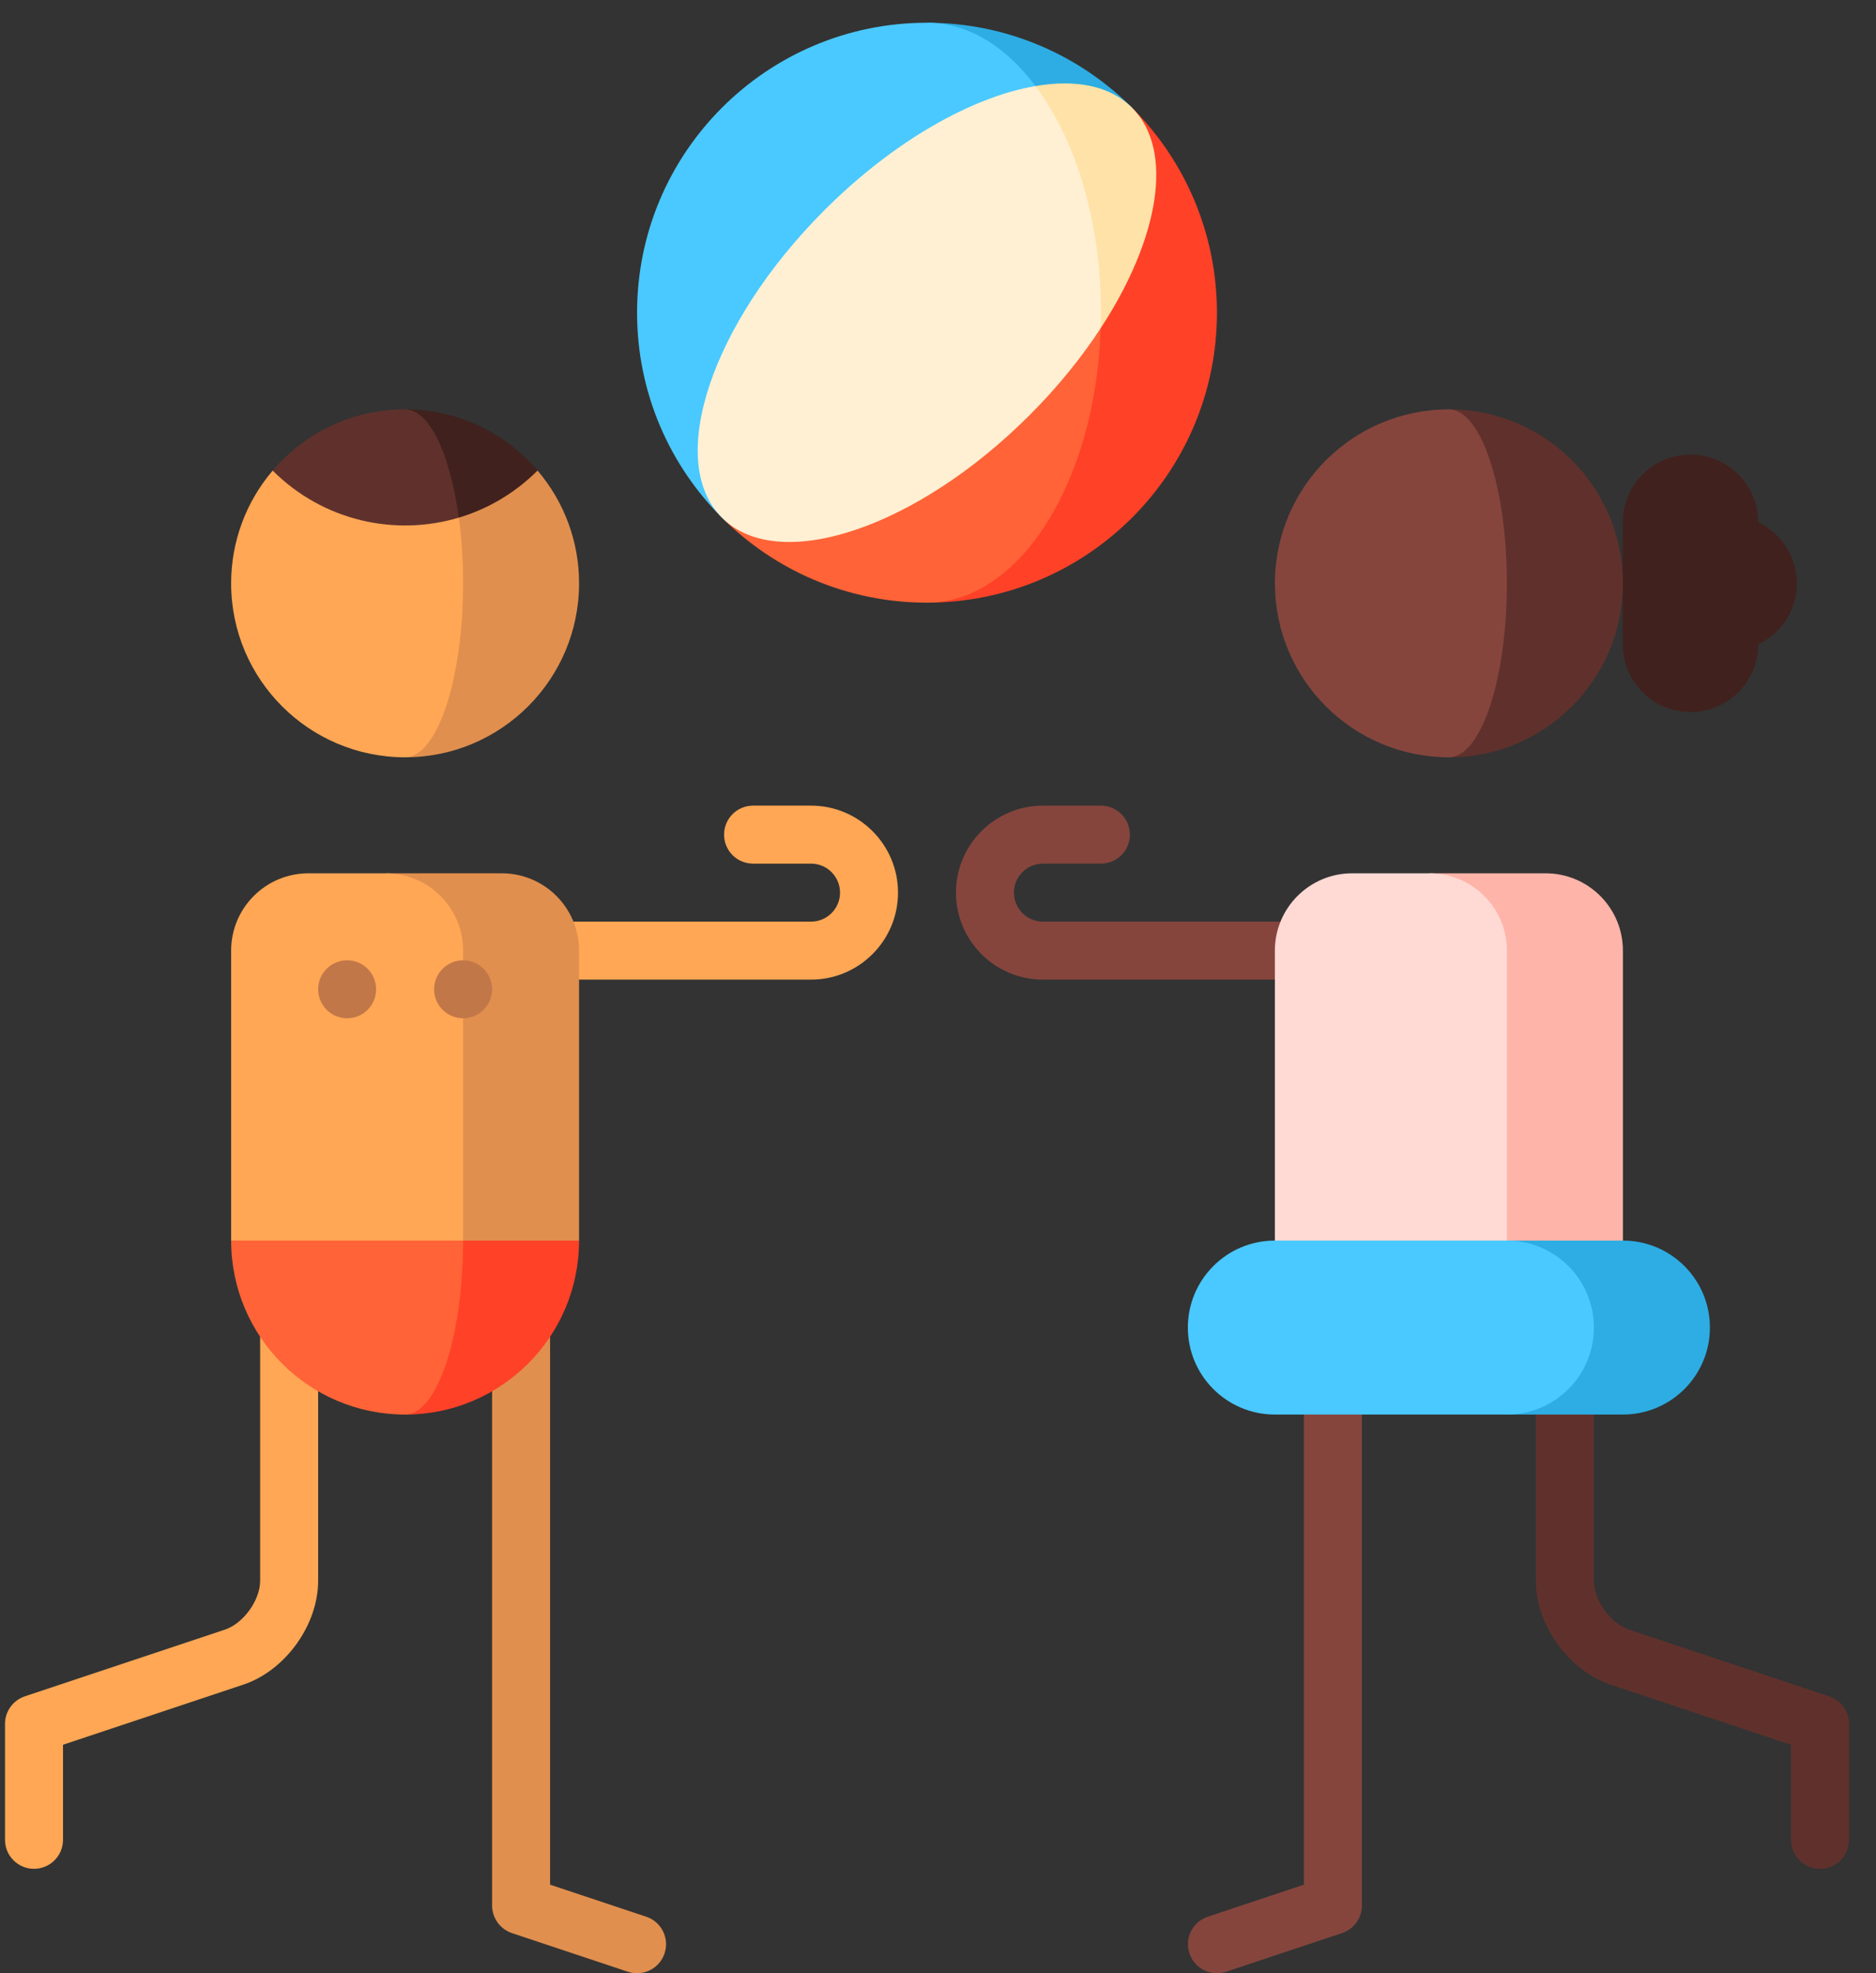 <svg width="58" height="61" viewBox="0 0 58 61" fill="none" xmlns="http://www.w3.org/2000/svg">
<rect x="0" y="0" width="58" height="61" fill="#333333" stroke="none"/>
<path d="M40.313 34.766V58.262L37.341 59.253C36.871 59.409 36.617 59.917 36.774 60.387C36.93 60.857 37.438 61.11 37.908 60.954L41.493 59.759C41.671 59.699 41.827 59.585 41.937 59.432C42.047 59.28 42.106 59.096 42.106 58.908V34.766L40.313 34.766Z" fill="#85453D"/>
<path d="M17.007 34.766V58.262L19.98 59.253C20.449 59.409 20.703 59.917 20.546 60.387C20.39 60.857 19.882 61.11 19.413 60.954L15.827 59.759C15.649 59.699 15.494 59.585 15.384 59.432C15.274 59.28 15.214 59.096 15.214 58.908V34.766L17.007 34.766Z" fill="#E18F4E"/>
<path d="M25.075 30.284H12.525C12.287 30.284 12.059 30.189 11.891 30.021C11.723 29.853 11.628 29.625 11.628 29.387C11.628 29.149 11.723 28.921 11.891 28.753C12.059 28.585 12.287 28.491 12.525 28.491H25.075C25.569 28.491 25.971 28.089 25.971 27.594C25.971 27.1 25.569 26.698 25.075 26.698H23.282C23.044 26.698 22.816 26.604 22.648 26.436C22.48 26.267 22.386 26.04 22.386 25.802C22.386 25.564 22.48 25.336 22.648 25.168C22.816 25 23.044 24.905 23.282 24.905H25.075C26.557 24.905 27.764 26.112 27.764 27.594C27.764 29.077 26.557 30.284 25.075 30.284Z" fill="#FFA754"/>
<path d="M32.244 28.491C31.75 28.491 31.348 28.089 31.348 27.594C31.348 27.1 31.75 26.698 32.244 26.698H34.037C34.274 26.698 34.502 26.604 34.671 26.436C34.839 26.267 34.933 26.04 34.933 25.802C34.933 25.564 34.839 25.336 34.671 25.168C34.502 25 34.274 24.905 34.037 24.905H32.244C30.761 24.905 29.555 26.112 29.555 27.594C29.555 29.077 30.761 30.284 32.244 30.284H44.795V28.491H32.244Z" fill="#85453D"/>
<path d="M54.356 19.92C55.062 19.584 55.551 18.866 55.551 18.033C55.551 17.199 55.062 16.481 54.356 16.145C54.356 14.99 53.419 14.053 52.264 14.053C51.109 14.053 50.173 14.99 50.173 16.145V19.92C50.173 21.076 51.109 22.012 52.264 22.012C53.419 22.012 54.356 21.076 54.356 19.92Z" fill="#40211D"/>
<path d="M44.795 12.655V23.412C47.766 23.412 50.173 21.003 50.173 18.033C50.173 15.063 47.766 12.655 44.795 12.655Z" fill="#60312C"/>
<path d="M46.588 18.033C46.588 15.062 45.785 12.655 44.795 12.655C41.825 12.655 39.417 15.062 39.417 18.033C39.417 21.003 41.825 23.411 44.795 23.411C45.785 23.411 46.588 21.003 46.588 18.033Z" fill="#85453D"/>
<path d="M8.043 38.351V48.868C8.043 49.469 7.524 50.188 6.955 50.378L0.768 52.44C0.589 52.5 0.434 52.614 0.324 52.767C0.214 52.919 0.155 53.103 0.155 53.291V56.876C0.155 57.371 0.556 57.772 1.051 57.772C1.546 57.772 1.948 57.371 1.948 56.876V53.937L7.522 52.079C8.82 51.646 9.836 50.236 9.836 48.868V38.351H8.043Z" fill="#FFA754"/>
<path d="M12.525 32.973V43.73C15.495 43.73 17.903 41.321 17.903 38.351L12.525 32.973Z" fill="#FF4128"/>
<path d="M14.318 38.351L12.525 32.973L7.146 38.351C7.146 41.322 9.555 43.729 12.525 43.729C13.515 43.729 14.318 41.322 14.318 38.351Z" fill="#FF6337"/>
<path d="M15.513 26.997H11.927L14.317 38.351H17.903V29.387C17.903 28.067 16.833 26.997 15.513 26.997Z" fill="#E18F4E"/>
<path d="M11.927 26.997H9.537C8.216 26.997 7.146 28.067 7.146 29.387V38.351H14.318V29.387C14.318 28.067 13.247 26.997 11.927 26.997Z" fill="#FFA754"/>
<path d="M56.552 52.44L50.365 50.378C49.796 50.188 49.277 49.469 49.277 48.869V38.351H47.484V48.869C47.484 50.236 48.501 51.646 49.798 52.079L55.373 53.937V56.876C55.373 57.371 55.774 57.773 56.269 57.773C56.507 57.773 56.735 57.678 56.903 57.51C57.071 57.342 57.165 57.114 57.165 56.876V53.291C57.166 53.103 57.106 52.919 56.996 52.767C56.886 52.614 56.731 52.5 56.552 52.44Z" fill="#60312C"/>
<path d="M47.784 26.997H44.197L46.589 40.144H50.175V29.387C50.175 28.067 49.105 26.997 47.784 26.997Z" fill="#FFB4A9"/>
<path d="M44.197 26.997H41.806C40.486 26.997 39.415 28.067 39.415 29.387V40.144H46.589V29.387C46.589 28.067 45.518 26.997 44.197 26.997Z" fill="#FFD9D4"/>
<path d="M50.175 38.351H46.588V43.729H50.175C51.661 43.729 52.865 42.525 52.865 41.04C52.865 39.555 51.661 38.351 50.175 38.351H50.175Z" fill="#2DADE3"/>
<path d="M49.278 41.04C49.278 39.555 48.074 38.351 46.589 38.351H39.414C37.929 38.351 36.725 39.555 36.725 41.04C36.725 42.525 37.929 43.729 39.414 43.729H46.588C48.074 43.729 49.278 42.525 49.278 41.04L49.278 41.04Z" fill="#49C9FF"/>
<path d="M11.629 30.583C11.629 31.077 11.227 31.479 10.732 31.479C10.237 31.479 9.836 31.077 9.836 30.583C9.836 30.088 10.237 29.686 10.732 29.686C11.227 29.686 11.629 30.088 11.629 30.583ZM15.214 30.583C15.214 31.077 14.813 31.479 14.318 31.479C13.823 31.479 13.421 31.077 13.421 30.583C13.421 30.088 13.823 29.686 14.318 29.686C14.813 29.686 15.214 30.088 15.214 30.583Z" fill="#C27749"/>
<path d="M16.619 14.547C16.62 14.546 12.525 14.546 12.525 14.546V23.411C15.495 23.411 17.903 21.003 17.903 18.033C17.905 16.755 17.45 15.519 16.619 14.547Z" fill="#E18F4E"/>
<path d="M14.185 16.002L8.431 14.547C7.6 15.519 7.145 16.755 7.146 18.033C7.146 21.003 9.555 23.411 12.525 23.411C13.514 23.411 14.318 21.003 14.318 18.033C14.318 17.314 14.271 16.629 14.185 16.002Z" fill="#FFA754"/>
<path d="M12.525 12.655L14.185 16.003C15.075 15.736 15.915 15.25 16.619 14.547C15.633 13.389 14.165 12.655 12.525 12.655Z" fill="#40211D"/>
<path d="M12.524 12.655C10.884 12.655 9.416 13.389 8.43 14.547C9.989 16.105 12.212 16.591 14.184 16.003C13.918 14.039 13.275 12.655 12.524 12.655Z" fill="#60312C"/>
<path d="M34.998 3.328C36.62 4.95 37.624 7.191 37.624 9.667C37.624 14.617 33.611 18.63 28.66 18.63L34.998 3.328Z" fill="#FF4128"/>
<path d="M34.998 3.328L28.66 8.039V0.703C31.135 0.703 33.377 1.707 34.998 3.328H34.998Z" fill="#2DADE3"/>
<path d="M28.66 0.703C23.71 0.703 19.696 4.716 19.696 9.667C19.696 12.142 20.7 14.383 22.322 16.005L32.013 2.66C31.095 1.435 29.928 0.703 28.66 0.703Z" fill="#49C9FF"/>
<path d="M22.322 16.005C23.944 17.626 26.184 18.631 28.66 18.631C31.533 18.631 33.881 14.874 34.03 10.146L22.322 16.005Z" fill="#FF6337"/>
<path d="M34.998 3.328C34.318 2.649 33.26 2.446 32.014 2.66L34.03 10.146C35.838 7.381 36.316 4.644 34.998 3.328V3.328Z" fill="#FFE2A8"/>
<path d="M34.038 9.667C34.038 9.828 34.036 9.987 34.03 10.146C33.436 11.055 32.696 11.97 31.829 12.836C28.329 16.337 24.072 17.755 22.321 16.005C20.57 14.255 21.989 9.998 25.49 6.497C27.631 4.356 30.054 2.994 32.013 2.661C33.248 4.303 34.038 6.831 34.038 9.667Z" fill="#FFF0D3"/>
</svg>
